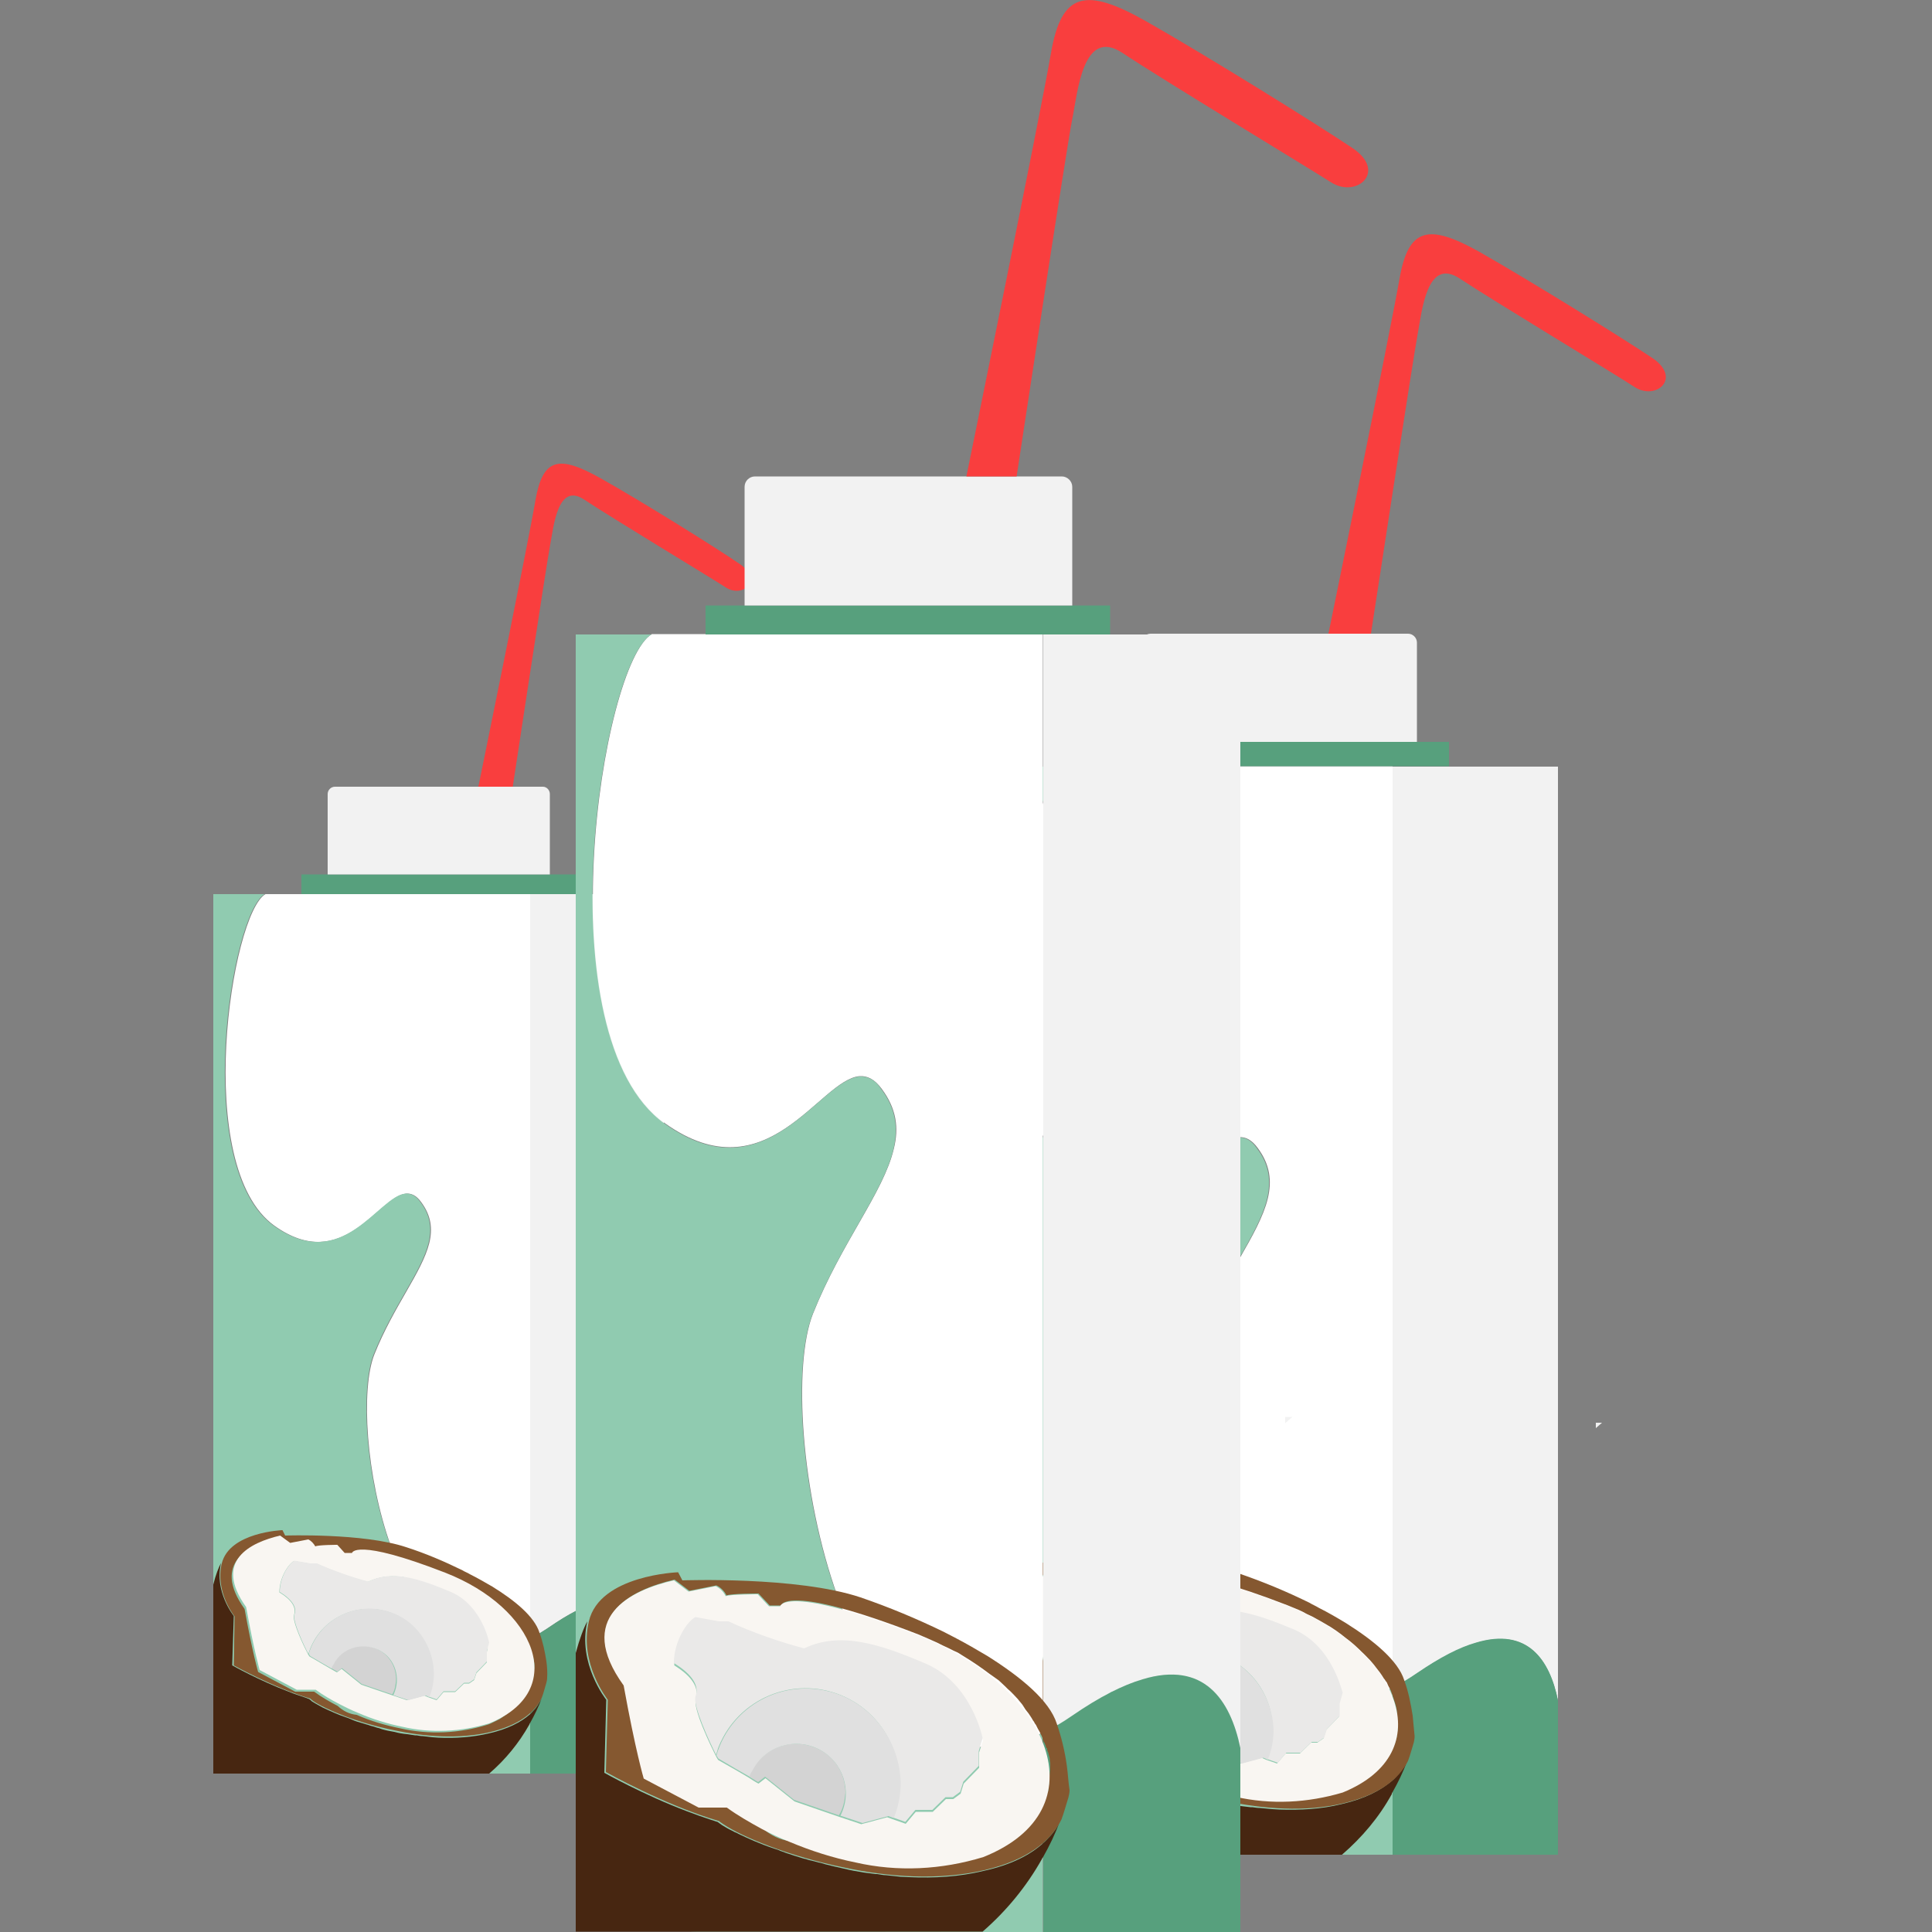 <?xml version="1.0" encoding="utf-8"?>
<!-- Generator: Adobe Illustrator 21.0.0, SVG Export Plug-In . SVG Version: 6.00 Build 0)  -->
<svg version="1.1" id="Calque_1" xmlns="http://www.w3.org/2000/svg" xmlns:xlink="http://www.w3.org/1999/xlink" x="0px" y="0px"
	 viewBox="0 0 500 500" style="enable-background:new 0 0 500 500;" xml:space="preserve">
<rect x="0" y="0" width="500" height="500" fill="#808080" stroke="none"/>
<style type="text/css">
	.st0{fill:#FFFFFF;}
	.st1{fill:#90CBB0;}
	.st2{fill:#F2F2F2;}
	.st3{fill:#57A07D;}
	.st4{fill:#F93E3E;}
	.st5{fill:#472611;}
	.st6{fill:#855830;}
	.st7{fill:#F9F6F2;}
	.st8{fill:#EAE9E8;}
	.st9{fill:#D3D3D3;}
	.st10{fill:#E0E0E0;}
</style>
<g>
	<path class="st0" d="M137.2,231.4V424c-35.1,17-47.4-55.7-40.3-73.5c5-12.5,12.3-21.2,14.2-28.8c0.9-3.7,0.5-7.1-2.1-10.6
		c-1.3-1.8-2.6-2.3-3.9-2.2c-7.1,0.6-16.2,21.1-34.1,8.3c-21.3-15.3-11.1-80.7-2.3-85.8H137.2z"/>
	<path class="st1" d="M137.2,424v35h-10.6c-22.5-0.1-45.7-0.1-50.3-0.1c-8.8,0-10.4-12.9-18.6-22.5c-0.7-0.9-1.7-1.8-2.5-2.5V231.4
		h13.3c-8.8,5.1-19,70.5,2.3,85.8c17.9,12.8,27-7.6,34.1-8.3c1.4-0.1,2.7,0.5,3.9,2.2c2.6,3.4,3,6.9,2.1,10.6
		c-1.9,7.6-9.2,16.3-14.2,28.8c-3.4,8.6-2.3,30.5,4,48.6c0.4,1.1,0.7,2.2,1.2,3.2l0,0c0.7,1.9,1.6,3.8,2.5,5.7c0,0,0,0,0,0.1
		c5.1,10.4,12.3,18,21.7,18.5l0,0c3.2,0.2,6.6-0.6,10.3-2.2c0,0,0.1,0,0.1-0.1C136.8,424.2,137,424.1,137.2,424z"/>
	<path class="st2" d="M171.8,231.4v195.3c-1.8-8.5-6.4-15.3-17.2-12.1c-3.4,1-7.5,3.1-12.3,6.4c-1.8,1.2-3.4,2.2-5.1,3V231.4H171.8z
		"/>
	<path class="st3" d="M171.8,426.7V459h-34.6v-35c1.7-0.8,3.3-1.8,5.1-3c4.8-3.3,8.9-5.4,12.3-6.4
		C165.4,411.4,170.1,418.2,171.8,426.7z"/>
	<rect x="78" y="226.3" class="st3" width="71" height="5.1"/>
	<path class="st2" d="M142.3,205.5v20.8H84.8v-20.8c0-1,0.8-1.9,1.9-1.9h53.8C141.5,203.6,142.3,204.5,142.3,205.5z"/>
	<path class="st4" d="M123.8,203.6c0,0,13-63.6,14.8-74.3c1.9-10.7,6-11.6,16.7-5.6s30.1,18.1,36.2,22.3s0.7,8.9-3.7,6
		c-4.5-2.9-29.7-18.1-36.6-22.7s-7.9,7-8.8,11.6c-0.9,4.6-9.7,62.7-9.7,62.7H123.8z"/>
	<path class="st5" d="M140.2,439.5L140.2,439.5c-0.8,2.2-1.9,4.4-3,6.4c-0.1,0.1-0.2,0.3-0.2,0.4c-2.7,4.8-6.2,9.1-10.4,12.7H55.2
		v-48.9c0.6-2.5,1.4-4.5,2-5.6c-1.8,7.4,3.3,13.7,3.3,13.7l-0.4,12.8c0,0,6.9,3.9,14.6,6.8c1.4,0.6,2.8,1,4.2,1.5
		c0.4,0.1,0.7,0.3,1.1,0.4c0.3,0.2,0.5,0.4,0.7,0.6c0.6,0.4,1.2,0.7,1.9,1.1c0.3,0.2,0.6,0.3,0.9,0.5c1.7,0.8,3.8,1.8,6.2,2.6
		c0.3,0.1,0.6,0.2,0.8,0.3c0.4,0.2,0.8,0.3,1.2,0.5c1,0.4,2,0.6,3.2,1c0.5,0.1,0.8,0.3,1.3,0.4c0.4,0.1,0.8,0.2,1.3,0.4
		c0.5,0.1,0.8,0.2,1.3,0.4c1,0.3,2,0.5,3.2,0.7c1.1,0.3,2.2,0.5,3.4,0.6l0,0c0.6,0.1,1.4,0.2,2,0.3c0.1,0,0.3,0,0.4,0
		c0.6,0.1,1,0.2,1.6,0.2c0.8,0.1,1.8,0.2,2.6,0.3c0.5,0,0.9,0.1,1.4,0.1c4.5,0.2,8.9-0.1,13.1-1.1c4.9-1.1,8.3-2.9,10.6-4.9
		c0.4-0.3,0.6-0.6,0.9-0.9c0.5-0.5,0.8-0.9,1.2-1.5c0.1-0.2,0.2-0.4,0.3-0.5c0.1-0.2,0.2-0.4,0.3-0.5
		C140,439.9,140.1,439.7,140.2,439.5z"/>
	<path class="st6" d="M141.4,429.9L141.4,429.9c-0.4-2.5-0.9-5-1.8-7.4c-1.3-4.1-6.2-8.2-12.2-11.9c-1.9-1.1-3.8-2.2-5.8-3.2
		c-0.6-0.4-1.3-0.6-1.9-1c-4.7-2.3-9.6-4.4-14.6-6c-11.1-3.7-31.3-3-31.3-3l-0.7-1.4c0,0-13.7,0.5-15.7,8.6
		c-1.8,7.4,3.3,13.7,3.3,13.7L60.5,431c0,0,10.4,5.8,19.8,8.6c0.2,0.2,0.5,0.4,0.7,0.6c3.3,2.2,11.5,5.7,21.1,7.6
		c7.9,1.7,16.7,2.3,24.6,0.5c7.6-1.8,11.7-5.1,13.5-8.9c0.5-1.3,0.8-2.6,1.2-3.9c0.1-0.4,0.2-0.8,0.2-1.3
		C141.7,432.8,141.6,431.4,141.4,429.9z M138.3,431.6c0,0.2-0.1,0.5-0.1,0.6c0,0.2,0,0.4,0,0.6v0.1c0,0.2-0.1,0.4-0.1,0.6
		s-0.1,0.5-0.1,0.6s-0.1,0.5-0.1,0.5s-0.1,0.2-0.1,0.3c-0.1,0.3-0.1,0.6-0.3,0.8l-0.1,0.3c-0.1,0.2-0.2,0.4-0.3,0.6
		s-0.2,0.4-0.3,0.6l-0.3,0.5c-0.1,0.3-0.3,0.6-0.4,0.7c-0.1,0.2-0.3,0.5-0.4,0.6c-0.1,0.1-0.1,0.2-0.2,0.3l-0.2,0.3
		c-0.1,0.2-0.3,0.4-0.5,0.6l-0.5,0.6l-0.5,0.6l-0.5,0.5c-0.3,0.3-0.6,0.5-0.8,0.7l-0.4,0.3l-0.4,0.3c-0.3,0.2-0.6,0.4-0.8,0.6
		l-0.6,0.4l-0.4,0.3l-0.6,0.4c-0.2,0.1-0.4,0.2-0.6,0.3l-0.8,0.4c-0.6,0.3-1.2,0.6-1.9,0.8c-7.2,2.2-14.9,2.6-22.4,0.9
		c-3.9-0.8-7.7-1.9-11.3-3.5l0,0c-1.9-0.2-3.5-1-4.9-2.3c-2.1-1.1-4.2-2.3-6.1-3.7h-4.9l-9.6-5.1c0,0-1.4-4.7-3.5-16.3
		c-8.6-12,1.2-16.7,8.8-18.5l2.6,1.9l4.7-0.9c0.7,0.4,1.4,1,1.8,1.8c0.8-0.4,5.7-0.4,5.7-0.4l1.9,2.1H91c0,0,0.7-4,24.1,5.1
		c1.1,0.5,2.2,0.9,3.2,1.4l0.9,0.5l1,0.5l0.9,0.5l0.7,0.4l1.1,0.6c1.6,0.9,3.1,1.9,4.5,3.1l0.6,0.5l0.5,0.4l0.5,0.4
		c0.4,0.4,0.7,0.6,1.1,1l0.5,0.5c0.6,0.6,1.2,1.2,1.8,1.8c0.4,0.5,0.7,0.8,1.1,1.4c0.4,0.6,0.7,0.9,1,1.4c0.2,0.3,0.4,0.6,0.5,0.7
		c0.1,0.2,0.3,0.4,0.4,0.6s0.3,0.4,0.4,0.6l0.3,0.6c0.2,0.4,0.5,0.8,0.6,1.3c0.1,0.2,0.2,0.6,0.3,0.6c0.1,0.1,0.1,0.4,0.2,0.5
		c0.1,0.1,0.1,0.3,0.2,0.5s0.1,0.5,0.2,0.5s0,0.1,0.1,0.3c0.1,0.2,0.1,0.4,0.2,0.6c0.1,0.2,0.1,0.5,0.2,0.7c0.1,0.3,0.1,0.6,0.1,0.7
		l0.1,0.4c0,0.1,0,0.2,0,0.4c0,0.2,0,0.3,0,0.5c0,0.2,0,0.2,0,0.4S138.3,431.5,138.3,431.6L138.3,431.6z"/>
	<path class="st7" d="M115.2,407c-23.4-9.1-24.1-5.1-24.1-5.1h-1.9l-1.9-2.1c0,0-4.9,0-5.7,0.4c-0.4-0.7-1-1.4-1.8-1.8l-4.7,0.9
		l-2.6-1.9c-7.7,1.8-17.4,6.5-8.8,18.5c2.1,11.6,3.5,16.3,3.5,16.3l9.6,5.1h4.9c1.9,1.4,4,2.6,6.1,3.7c1.4,0.7,3.1,1.6,4.9,2.3l0,0
		c3.7,1.6,7.5,2.8,11.5,3.6c7.4,1.7,15.1,1.3,22.4-0.9C147.4,437.6,138.6,416.1,115.2,407z M126,427.5v2.7l-2.7,2.8l-0.6,1.8
		l-1.3,0.9h-1.3l-2.3,2.2h-3l-1.8,2.1l-2.3-0.8l-0.9-0.4l-4.5,1.2l-3.9-1.3l-7.9-2.7l-5.1-4.1l-1.2,0.9c0,0-0.6-0.3-1.6-0.9
		c-1.1-0.6-3-1.8-5.5-3.2c-0.1-0.1-0.2-0.3-0.4-0.6c-1.1-2.1-4.2-8.6-3.6-10.2c0.6-1.8-0.5-3.8-3.8-5.8c0-4,2.5-7.5,3.8-8.1l4.1,0.7
		h1.7c4.3,1.9,8.7,3.5,13.3,4.7c6.4-3.1,13.4-0.8,21.4,2.7c8.1,3.4,9.9,13.1,9.9,13.1L126,427.5z"/>
	<path class="st8" d="M116.7,412c-8.1-3.4-15-5.8-21.4-2.7c-4.5-1.2-9-2.8-13.3-4.7h-1.7l-4.1-0.7c-1.3,0.6-3.8,4.1-3.8,8.1
		c3.3,2,4.5,4.1,3.8,5.8c-0.6,1.6,2.5,8.2,3.6,10.2c0.2-0.5,0.3-0.9,0.5-1.4c3.4-8.4,13.1-12.4,21.4-9c8.4,3.4,12.4,13.1,9,21.4
		l2.3,0.8l1.8-2.1h3l2.3-2.2h1.3l1.3-0.9l0.6-1.8l2.7-2.8v-2.6l0.6-2.3C126.6,425.1,124.8,415.5,116.7,412z"/>
	<path class="st9" d="M102.5,434.6c0-3.7-2.3-7-5.8-8.2c-4.5-1.6-9.5,0.8-11,5.3c1.1,0.6,1.6,0.9,1.6,0.9l1.2-0.9l5.1,4.1l7.9,2.7
		C102.2,437.4,102.4,436,102.5,434.6L102.5,434.6z"/>
	<path class="st10" d="M100.3,417c-8.7-2.6-17.8,2.3-20.4,11c0.2,0.3,0.3,0.5,0.4,0.6c2.5,1.5,4.3,2.5,5.5,3.2
		c0.1-0.4,0.3-0.7,0.5-1c2.1-4.3,7.4-5.9,11.7-3.8c4.3,2.1,5.9,7.4,3.8,11.7l3.9,1.3l4.5-1.2l0.9,0.4c0.8-1.9,1.2-4.1,1.2-6.2
		C112.1,425.5,107.3,419,100.3,417z"/>
	<path class="st2" d="M179.7,368.7h1.3c-0.5,0.4-0.8,0.7-1.3,1.1C179.7,369.4,179.7,369,179.7,368.7z"/>
</g>
<g>
	<path class="st0" d="M360.4,198.4v238.4c-43.4,21-58.6-69-49.9-90.9c6.2-15.5,15.3-26.3,17.6-35.7c1.1-4.6,0.6-8.8-2.6-13.1
		c-1.6-2.2-3.2-2.9-4.8-2.8c-8.8,0.7-20.1,26.1-42.2,10.2c-26.4-18.9-13.8-99.8-2.9-106.2H360.4z"/>
	<path class="st1" d="M360.4,436.7V480h-13.1c-27.9-0.1-56.6-0.1-62.2-0.1c-10.9,0-12.9-16-23-27.9c-0.9-1.1-2.1-2.2-3.1-3.1V198.4
		h16.4c-10.9,6.3-23.5,87.2,2.9,106.2c22.2,15.8,33.4-9.4,42.2-10.2c1.7-0.1,3.3,0.6,4.8,2.8c3.2,4.2,3.7,8.5,2.6,13.1
		c-2.3,9.4-11.4,20.2-17.6,35.7c-4.2,10.7-2.9,37.8,4.9,60.1c0.5,1.4,0.9,2.8,1.5,4l0,0c0.9,2.4,2,4.7,3.1,7c0,0,0,0,0,0.1
		c6.3,12.9,15.3,22.3,26.9,22.8l0,0c3.9,0.2,8.1-0.7,12.7-2.8c0,0,0.1,0,0.1-0.1C360,437,360.2,436.8,360.4,436.7z"/>
	<path class="st2" d="M403.2,198.4v241.7c-2.2-10.6-7.9-18.9-21.2-14.9c-4.2,1.3-9.3,3.8-15.3,7.9c-2.2,1.5-4.2,2.8-6.3,3.7V198.4
		H403.2z"/>
	<path class="st3" d="M403.2,440.1V480h-42.8v-43.3c2.1-1,4.1-2.2,6.3-3.7c6-4.1,11-6.7,15.3-7.9
		C395.3,421.1,401.1,429.5,403.2,440.1z"/>
	<rect x="287.2" y="192" class="st3" width="87.8" height="6.3"/>
	<path class="st2" d="M366.7,166.3V192h-71.2v-25.7c0-1.3,1-2.3,2.3-2.3h66.6C365.7,164,366.7,165.1,366.7,166.3z"/>
	<path class="st4" d="M343.8,164c0,0,16.1-78.7,18.4-91.9s7.5-14.3,20.7-6.9c13.2,7.5,37.2,22.4,44.8,27.5c7.6,5.2,0.9,11-4.6,7.5
		c-5.5-3.6-36.7-22.4-45.3-28.1c-8.6-5.7-9.8,8.6-10.9,14.3c-1.1,5.7-12.1,77.6-12.1,77.6H343.8z"/>
	<path class="st5" d="M364.1,455.9L364.1,455.9c-1,2.8-2.3,5.4-3.7,7.9c-0.1,0.1-0.2,0.3-0.2,0.5c-3.3,6-7.7,11.2-12.9,15.7H259
		v-60.5c0.8-3.1,1.7-5.5,2.5-6.9c-2.2,9.2,4.1,17,4.1,17l-0.5,15.8c0,0,8.5,4.8,18,8.4c1.7,0.7,3.4,1.3,5.2,1.8
		c0.5,0.1,0.9,0.3,1.4,0.5c0.3,0.2,0.6,0.5,0.9,0.7c0.7,0.5,1.5,0.9,2.4,1.4c0.3,0.2,0.8,0.3,1.1,0.6c2.1,1,4.7,2.2,7.7,3.2
		c0.3,0.1,0.7,0.2,1,0.3c0.5,0.2,1,0.3,1.5,0.6c1.3,0.5,2.5,0.8,3.9,1.3c0.6,0.1,1,0.3,1.6,0.5c0.5,0.1,1,0.2,1.6,0.5
		c0.6,0.1,1,0.2,1.6,0.5c1.3,0.3,2.5,0.6,3.9,0.9c1.4,0.3,2.8,0.6,4.2,0.8l0,0c0.8,0.1,1.7,0.2,2.5,0.3c0.1,0,0.3,0,0.5,0
		c0.7,0.1,1.3,0.2,2,0.2c1,0.1,2.2,0.2,3.2,0.3c0.6,0,1.1,0.1,1.7,0.1c5.5,0.2,11-0.1,16.2-1.4c6.1-1.4,10.2-3.6,13.1-6.1
		c0.5-0.3,0.8-0.8,1.1-1.1c0.6-0.6,1-1.1,1.5-1.8c0.1-0.2,0.2-0.5,0.3-0.6c0.1-0.2,0.2-0.5,0.3-0.6
		C363.9,456.4,364,456.1,364.1,455.9z"/>
	<path class="st6" d="M365.6,444L365.6,444c-0.5-3.1-1.1-6.2-2.2-9.2c-1.6-5-7.7-10.1-15-14.7c-2.3-1.4-4.7-2.8-7.1-4
		c-0.8-0.5-1.6-0.8-2.4-1.3c-5.9-2.9-11.9-5.4-18-7.5c-13.8-4.6-38.7-3.7-38.7-3.7l-0.9-1.7c0,0-17,0.6-19.4,10.7
		c-2.2,9.2,4.1,17,4.1,17l-0.5,15.7c0,0,12.9,7.2,24.6,10.7c0.2,0.2,0.6,0.5,0.9,0.7c4.1,2.8,14.2,7,26.2,9.4
		c9.8,2.1,20.7,2.9,30.4,0.6c9.4-2.2,14.5-6.3,16.8-11c0.6-1.6,1-3.2,1.5-4.8c0.1-0.5,0.2-1,0.2-1.6
		C365.9,447.6,365.8,445.8,365.6,444z M361.8,446.1c0,0.2-0.1,0.6-0.1,0.8s0,0.5,0,0.7v0.1c0,0.2-0.1,0.5-0.1,0.7s-0.1,0.6-0.1,0.8
		s-0.1,0.6-0.1,0.6s-0.1,0.2-0.1,0.3c-0.1,0.3-0.1,0.7-0.3,1l-0.1,0.3c-0.1,0.2-0.2,0.5-0.3,0.7s-0.2,0.5-0.3,0.7l-0.3,0.6
		c-0.1,0.3-0.3,0.7-0.5,0.9c-0.1,0.2-0.3,0.6-0.5,0.7c-0.1,0.1-0.1,0.2-0.2,0.3l-0.2,0.3c-0.1,0.2-0.3,0.5-0.6,0.7l-0.6,0.7
		l-0.6,0.7l-0.6,0.6c-0.3,0.3-0.7,0.6-1,0.9l-0.5,0.3l-0.5,0.3c-0.3,0.2-0.7,0.5-1,0.7l-0.7,0.5l-0.5,0.3l-0.8,0.5
		c-0.2,0.1-0.5,0.2-0.7,0.3l-1,0.5c-0.7,0.3-1.5,0.7-2.3,1c-9,2.8-18.5,3.2-27.8,1.1c-4.8-1-9.5-2.4-14-4.4l0,0
		c-2.3-0.2-4.4-1.3-6.1-2.9c-2.6-1.4-5.2-2.9-7.6-4.6h-6.1l-11.9-6.3c0,0-1.7-5.9-4.4-20.2c-10.7-14.8,1.5-20.7,10.9-22.8l3.2,2.4
		l5.9-1.1c0.9,0.5,1.7,1.3,2.2,2.2c1-0.5,7-0.5,7-0.5l2.4,2.6h2.4c0,0,0.9-4.9,29.8,6.3c1.4,0.6,2.8,1.1,4,1.7l1.1,0.6l1.3,0.6
		l1.1,0.6l0.9,0.5l1.4,0.8c2,1.1,3.8,2.4,5.5,3.8l0.8,0.6l0.6,0.5l0.6,0.5c0.5,0.5,0.9,0.8,1.4,1.3l0.6,0.6c0.8,0.7,1.5,1.5,2.2,2.2
		c0.5,0.6,0.9,1,1.4,1.7c0.5,0.7,0.9,1.1,1.3,1.7c0.2,0.3,0.5,0.7,0.6,0.9c0.1,0.2,0.3,0.5,0.5,0.7c0.1,0.2,0.3,0.5,0.5,0.7l0.3,0.7
		c0.2,0.5,0.6,1,0.8,1.6c0.1,0.2,0.2,0.7,0.3,0.8s0.1,0.5,0.2,0.6c0.1,0.1,0.1,0.3,0.2,0.6c0.1,0.2,0.1,0.6,0.2,0.6
		c0.1,0,0,0.1,0.1,0.3c0.1,0.2,0.1,0.5,0.2,0.7c0.1,0.2,0.1,0.6,0.2,0.9c0.1,0.3,0.1,0.7,0.1,0.9l0.1,0.5c0,0.1,0,0.2,0,0.5
		s0,0.3,0,0.6c0,0.2,0,0.2,0,0.5S361.8,445.9,361.8,446.1L361.8,446.1z"/>
	<path class="st7" d="M333.2,415.6c-28.9-11.2-29.8-6.3-29.8-6.3H301l-2.4-2.6c0,0-6.1,0-7,0.5c-0.5-0.9-1.3-1.7-2.2-2.2l-5.9,1.1
		l-3.2-2.4c-9.5,2.2-21.6,8-10.9,22.8c2.6,14.3,4.4,20.2,4.4,20.2l11.9,6.3h6.1c2.4,1.7,4.9,3.2,7.6,4.6c1.7,0.9,3.8,2,6.1,2.9l0,0
		c4.6,2,9.3,3.4,14.2,4.5c9.2,2.1,18.7,1.6,27.8-1.1C373,453.5,362.1,426.9,333.2,415.6z M346.5,441v3.3l-3.3,3.4l-0.7,2.2l-1.6,1.1
		h-1.6l-2.9,2.8h-3.7l-2.2,2.6l-2.9-1l-1.1-0.5l-5.6,1.5l-4.8-1.6l-9.8-3.3l-6.3-5l-1.5,1.1c0,0-0.7-0.3-2-1.1
		c-1.4-0.8-3.7-2.2-6.8-3.9c-0.1-0.1-0.2-0.3-0.5-0.7c-1.4-2.6-5.2-10.7-4.5-12.6c0.7-2.2-0.6-4.7-4.7-7.2c0-4.9,3.1-9.3,4.7-10
		l5,0.9h2.1c5.3,2.4,10.8,4.4,16.4,5.9c7.9-3.8,16.5-1,26.5,3.3c10,4.2,12.3,16.2,12.3,16.2L346.5,441z"/>
	<path class="st8" d="M335.1,421.8c-10-4.2-18.6-7.1-26.5-3.3c-5.6-1.5-11.1-3.4-16.4-5.9h-2.1l-5-0.9c-1.6,0.7-4.7,5-4.7,10
		c4.1,2.5,5.5,5,4.7,7.2c-0.7,2,3.1,10.1,4.5,12.6c0.2-0.6,0.3-1.1,0.6-1.7c4.2-10.4,16.2-15.4,26.5-11.1
		c10.4,4.2,15.4,16.2,11.1,26.5l2.9,1l2.2-2.6h3.7l2.9-2.8h1.6l1.6-1.1l0.7-2.2l3.3-3.4v-3.2l0.8-2.9
		C347.3,438,345,426.2,335.1,421.8z"/>
	<path class="st9" d="M317.5,449.8c0-4.6-2.9-8.6-7.2-10.1c-5.6-2-11.7,1-13.7,6.5c1.4,0.8,2,1.1,2,1.1l1.5-1.1l6.3,5l9.8,3.3
		C317,453.3,317.4,451.5,317.5,449.8L317.5,449.8z"/>
	<path class="st10" d="M314.7,428c-10.8-3.2-22,2.9-25.2,13.7c0.2,0.3,0.3,0.6,0.5,0.7c3.1,1.8,5.3,3.1,6.8,3.9
		c0.1-0.5,0.3-0.9,0.6-1.3c2.6-5.3,9.2-7.3,14.5-4.7c5.3,2.6,7.3,9.2,4.7,14.5l4.8,1.6l5.6-1.5l1.1,0.5c1-2.4,1.5-5,1.5-7.7
		C329.3,438.6,323.4,430.5,314.7,428z"/>
	<path class="st2" d="M413,368.2h1.6c-0.6,0.5-1,0.9-1.6,1.4C413,369.1,413,368.7,413,368.2z"/>
</g>
<path class="st0" d="M269.9,164.2v284.2c-51.7,25-69.9-82.2-59.5-108.4c7.4-18.5,18.2-31.3,20.9-42.6c1.4-5.5,0.7-10.5-3.1-15.6
	c-1.9-2.6-3.8-3.4-5.7-3.3c-10.5,0.8-23.9,31.1-50.4,12.2c-31.5-22.6-16.4-119-3.4-126.6H269.9z"/>
<path class="st1" d="M269.9,448.4V500h-15.6c-33.3-0.1-67.5-0.1-74.2-0.1c-13,0-15.3-19-27.4-33.3c-1.1-1.4-2.5-2.6-3.7-3.7V164.2
	h19.6c-13,7.5-28.1,104,3.4,126.6c26.4,18.9,39.8-11.2,50.4-12.2c2.1-0.1,4,0.7,5.7,3.3c3.8,5.1,4.4,10.1,3.1,15.6
	c-2.7,11.2-13.5,24.1-20.9,42.6c-5.1,12.7-3.4,45,5.9,71.7c0.5,1.6,1.1,3.3,1.8,4.8l0,0c1.1,2.9,2.3,5.6,3.7,8.3c0,0,0,0,0,0.1
	c7.5,15.3,18.2,26.5,32,27.2l0,0c4.7,0.3,9.7-0.8,15.2-3.3c0,0,0.1,0,0.1-0.1C269.4,448.7,269.7,448.6,269.9,448.4z"/>
<path class="st2" d="M321,164.2v288.2c-2.6-12.6-9.4-22.6-25.3-17.8c-5.1,1.5-11.1,4.5-18.2,9.4c-2.6,1.8-5.1,3.3-7.5,4.4V164.2H321
	z"/>
<path class="st3" d="M321,452.4V500h-51v-51.6c2.5-1.2,4.9-2.6,7.5-4.4c7.1-4.9,13.1-7.9,18.2-9.4
	C311.5,429.8,318.4,439.8,321,452.4z"/>
<rect x="182.6" y="156.7" class="st3" width="104.7" height="7.5"/>
<path class="st2" d="M277.5,126v30.7h-84.8V126c0-1.5,1.2-2.7,2.7-2.7h79.4C276.2,123.3,277.5,124.5,277.5,126z"/>
<path class="st4" d="M250.1,123.3c0,0,19.2-93.9,21.9-109.6s8.9-17.1,24.6-8.2s44.3,26.7,53.4,32.8s1.1,13.1-5.5,8.9
	s-43.8-26.7-54-33.5c-10.3-6.8-11.6,10.3-13,17.1c-1.4,6.8-14.4,92.5-14.4,92.5H250.1z"/>
<path class="st5" d="M274.3,471.3L274.3,471.3c-1.2,3.3-2.7,6.4-4.4,9.4c-0.1,0.1-0.3,0.4-0.3,0.5c-4,7.1-9.2,13.4-15.3,18.7H149
	v-72.1c1-3.7,2.1-6.6,3-8.2c-2.6,10.9,4.9,20.3,4.9,20.3l-0.5,18.9c0,0,10.1,5.7,21.5,10c2.1,0.8,4.1,1.5,6.2,2.2
	c0.5,0.1,1.1,0.4,1.6,0.5c0.4,0.3,0.7,0.5,1.1,0.8c0.8,0.5,1.8,1.1,2.9,1.6c0.4,0.3,1,0.4,1.4,0.7c2.5,1.2,5.6,2.6,9.2,3.8
	c0.4,0.1,0.8,0.3,1.2,0.4c0.5,0.3,1.2,0.4,1.8,0.7c1.5,0.5,3,1,4.7,1.5c0.7,0.1,1.2,0.4,1.9,0.5c0.5,0.1,1.2,0.3,1.9,0.5
	c0.7,0.1,1.2,0.3,1.9,0.5c1.5,0.4,3,0.7,4.7,1.1c1.6,0.4,3.3,0.7,5.1,1l0,0c1,0.1,2.1,0.3,3,0.4c0.1,0,0.4,0,0.5,0
	c0.8,0.1,1.5,0.3,2.3,0.3c1.2,0.1,2.6,0.3,3.8,0.4c0.7,0,1.4,0.1,2.1,0.1c6.6,0.3,13.1-0.1,19.3-1.6c7.3-1.6,12.2-4.2,15.6-7.3
	c0.5-0.4,1-1,1.4-1.4c0.7-0.7,1.2-1.4,1.8-2.2c0.1-0.3,0.3-0.5,0.4-0.7c0.1-0.3,0.3-0.5,0.4-0.7C274,471.8,274.2,471.5,274.3,471.3z
	"/>
<path class="st6" d="M276.1,457L276.1,457c-0.5-3.7-1.4-7.4-2.6-10.9c-1.9-6-9.2-12-17.9-17.5c-2.7-1.6-5.6-3.3-8.5-4.8
	c-1-0.5-1.9-1-2.9-1.5c-7-3.4-14.2-6.4-21.5-8.9c-16.4-5.5-46.1-4.4-46.1-4.4l-1.1-2.1c0,0-20.3,0.7-23.1,12.7
	c-2.6,10.9,4.9,20.3,4.9,20.3l-0.5,18.7c0,0,15.3,8.6,29.3,12.7c0.3,0.3,0.7,0.5,1.1,0.8c4.9,3.3,17,8.3,31.2,11.2
	c11.6,2.5,24.6,3.4,36.3,0.7c11.2-2.6,17.2-7.5,20-13.1c0.7-1.9,1.2-3.8,1.8-5.7c0.1-0.5,0.3-1.2,0.3-1.9
	C276.5,461.4,276.4,459.2,276.1,457z M271.6,459.6c0,0.3-0.1,0.7-0.1,1s0,0.5,0,0.8v0.1c0,0.3-0.1,0.5-0.1,0.8c0,0.3-0.1,0.7-0.1,1
	S271,464,271,464s-0.1,0.3-0.1,0.4c-0.1,0.4-0.1,0.8-0.4,1.2l-0.1,0.4c-0.1,0.3-0.3,0.5-0.4,0.8s-0.3,0.5-0.4,0.8l-0.4,0.7
	c-0.1,0.4-0.4,0.8-0.5,1.1s-0.4,0.7-0.5,0.8c-0.1,0.1-0.1,0.3-0.3,0.4l-0.3,0.4c-0.1,0.3-0.4,0.5-0.7,0.8l-0.7,0.8l-0.7,0.8
	l-0.7,0.7c-0.4,0.4-0.8,0.7-1.2,1.1l-0.5,0.4l-0.5,0.4c-0.4,0.3-0.8,0.5-1.2,0.8l-0.8,0.5l-0.5,0.4l-1,0.5c-0.3,0.1-0.5,0.3-0.8,0.4
	l-1.2,0.5c-0.8,0.4-1.8,0.8-2.7,1.2c-10.7,3.3-22,3.8-33.1,1.4c-5.7-1.2-11.4-2.9-16.7-5.2l0,0c-2.7-0.3-5.2-1.5-7.3-3.4
	c-3.1-1.6-6.2-3.4-9-5.5h-7.3l-14.2-7.5c0,0-2.1-7-5.2-24.1c-12.7-17.7,1.8-24.6,13-27.2l3.8,2.9l7-1.4c1.1,0.5,2.1,1.5,2.6,2.6
	c1.2-0.5,8.3-0.5,8.3-0.5l2.9,3.1h2.9c0,0,1.1-5.9,35.6,7.5c1.6,0.7,3.3,1.4,4.8,2.1l1.4,0.7l1.5,0.7l1.4,0.7l1.1,0.5l1.6,1
	c2.3,1.4,4.5,2.9,6.6,4.5l1,0.7l0.7,0.5l0.7,0.5c0.5,0.5,1.1,1,1.6,1.5l0.7,0.7c1,0.8,1.8,1.8,2.6,2.6c0.5,0.7,1.1,1.2,1.6,2.1
	s1.1,1.4,1.5,2.1c0.3,0.4,0.5,0.8,0.7,1.1c0.1,0.3,0.4,0.5,0.5,0.8c0.1,0.3,0.4,0.5,0.5,0.8l0.4,0.8c0.3,0.5,0.7,1.2,1,1.9
	c0.1,0.3,0.3,0.8,0.4,1s0.1,0.5,0.3,0.7c0.1,0.1,0.1,0.4,0.3,0.7c0.1,0.3,0.1,0.7,0.3,0.7s0,0.1,0.1,0.4c0.1,0.3,0.1,0.5,0.3,0.8
	c0.1,0.3,0.1,0.7,0.3,1.1c0.1,0.4,0.1,0.8,0.1,1.1l0.1,0.5c0,0.1,0,0.3,0,0.5c0,0.3,0,0.4,0,0.7s0,0.3,0,0.5
	S271.6,459.4,271.6,459.6L271.6,459.6z"/>
<path class="st7" d="M237.5,423.2c-34.5-13.4-35.6-7.5-35.6-7.5H199l-2.9-3.1c0,0-7.3,0-8.3,0.5c-0.5-1.1-1.5-2.1-2.6-2.6l-7,1.4
	l-3.8-2.9c-11.4,2.6-25.7,9.6-13,27.2c3.1,17.1,5.2,24.1,5.2,24.1l14.2,7.5h7.3c2.9,2.1,5.9,3.8,9,5.5c2.1,1.1,4.5,2.3,7.3,3.4l0,0
	c5.5,2.3,11.1,4.1,17,5.3c10.9,2.5,22.3,1.9,33.1-1.4C285,468.4,272,436.6,237.5,423.2z M253.4,453.5v4l-4,4.1l-0.8,2.6l-1.9,1.4
	h-1.9l-3.4,3.3H237l-2.6,3.1l-3.4-1.2l-1.4-0.5l-6.7,1.8l-5.7-1.9l-11.6-4l-7.5-6l-1.8,1.4c0,0-0.8-0.4-2.3-1.4
	c-1.6-1-4.4-2.6-8.1-4.7c-0.1-0.1-0.3-0.4-0.5-0.8c-1.6-3.1-6.2-12.7-5.3-15.1c0.8-2.6-0.7-5.6-5.6-8.6c0-5.9,3.7-11.1,5.6-11.9
	l6,1.1h2.5c6.3,2.9,12.9,5.2,19.6,7c9.4-4.5,19.7-1.2,31.6,4c11.9,5.1,14.6,19.3,14.6,19.3L253.4,453.5z"/>
<path class="st8" d="M239.7,430.6c-11.9-5.1-22.2-8.5-31.6-4c-6.7-1.8-13.3-4.1-19.6-7H186l-6-1.1c-1.9,0.8-5.6,6-5.6,11.9
	c4.9,3,6.6,6,5.6,8.6c-0.8,2.3,3.7,12,5.3,15.1c0.3-0.7,0.4-1.4,0.7-2.1c5.1-12.5,19.3-18.3,31.6-13.3c12.5,5.1,18.3,19.3,13.3,31.6
	l3.4,1.2l2.6-3.1h4.4l3.4-3.3h1.9l1.9-1.4l0.8-2.6l4-4.1v-3.8l1-3.4C254.3,449.9,251.6,435.8,239.7,430.6z"/>
<path class="st9" d="M218.8,464c0-5.5-3.4-10.3-8.6-12c-6.7-2.3-14,1.2-16.3,7.8c1.6,1,2.3,1.4,2.3,1.4l1.8-1.4l7.5,6l11.6,4
	C218.2,468.1,218.6,466.1,218.8,464L218.8,464z"/>
<path class="st10" d="M215.5,438c-12.9-3.8-26.3,3.4-30.1,16.3c0.3,0.4,0.4,0.7,0.5,0.8c3.7,2.2,6.3,3.7,8.1,4.7
	c0.1-0.5,0.4-1.1,0.7-1.5c3.1-6.3,10.9-8.8,17.2-5.6s8.8,10.9,5.6,17.2l5.7,1.9l6.7-1.8l1.4,0.5c1.2-2.9,1.8-6,1.8-9.2
	C232.8,450.6,225.7,441,215.5,438z"/>
<path class="st2" d="M332.6,366.7h1.9c-0.7,0.5-1.2,1.1-1.9,1.6C332.6,367.8,332.6,367.3,332.6,366.7z"/>
</svg>
